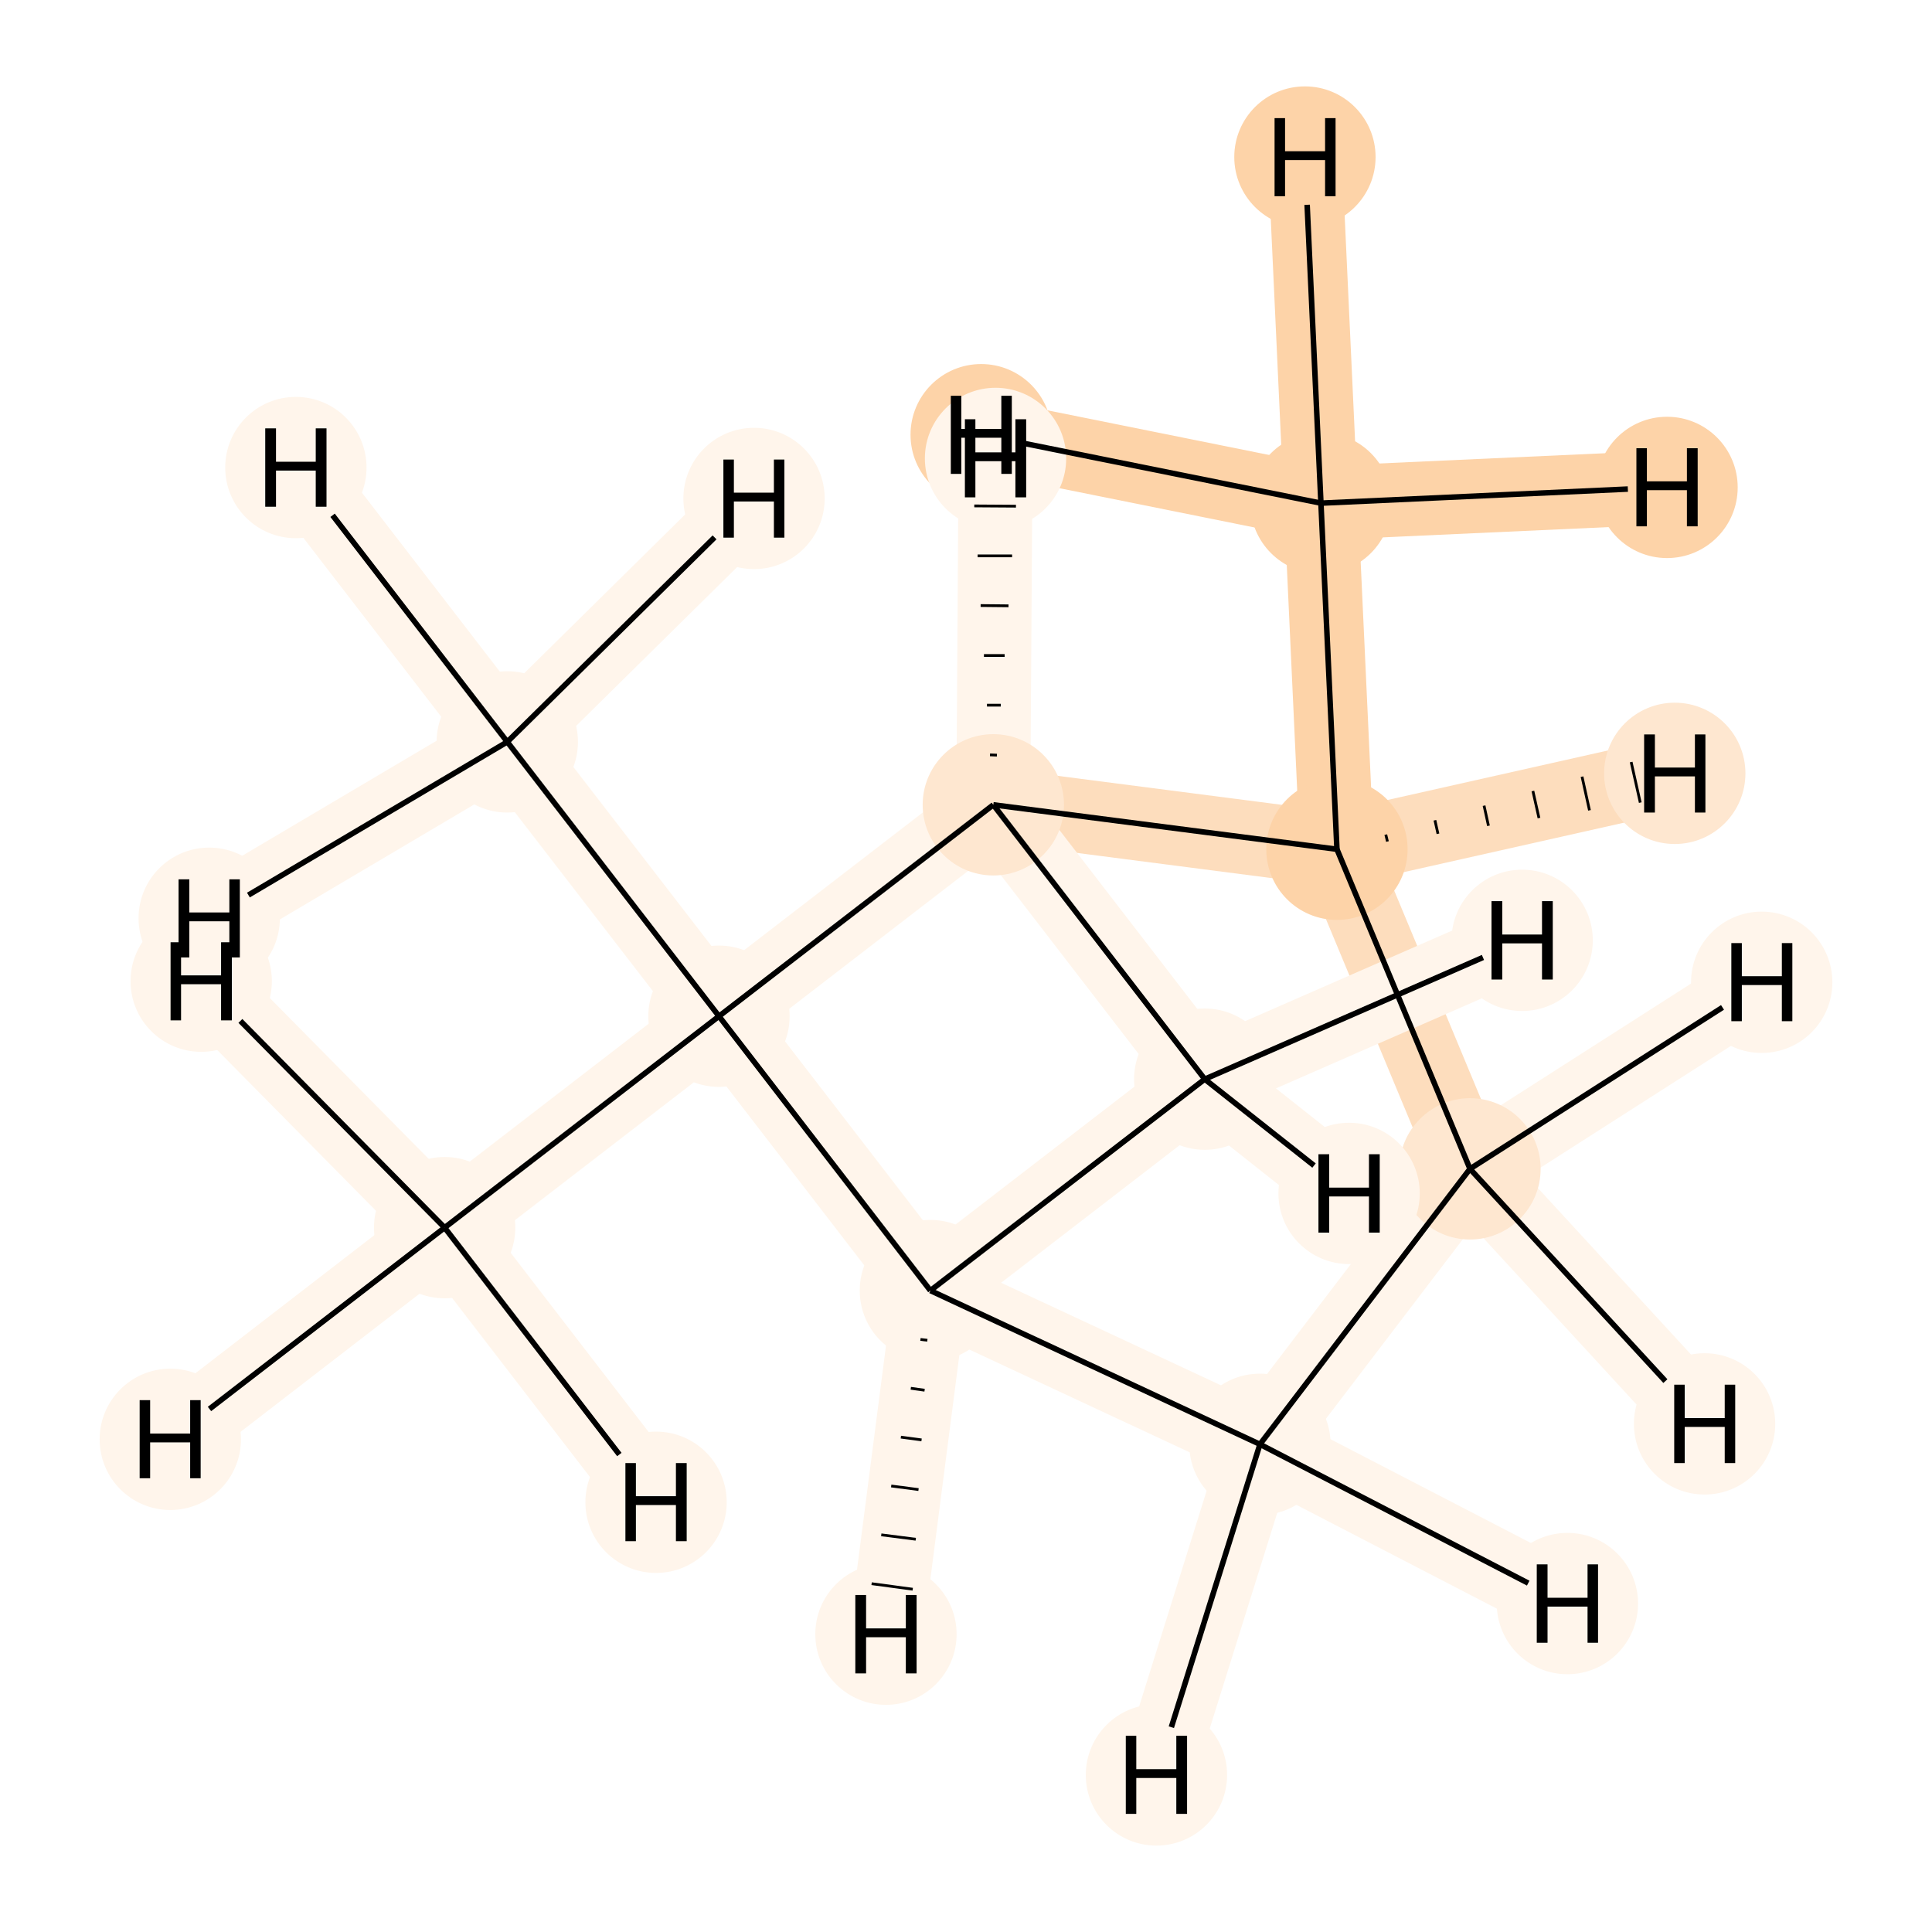 <?xml version='1.0' encoding='iso-8859-1'?>
<svg version='1.1' baseProfile='full'
              xmlns='http://www.w3.org/2000/svg'
                      xmlns:rdkit='http://www.rdkit.org/xml'
                      xmlns:xlink='http://www.w3.org/1999/xlink'
                  xml:space='preserve'
width='700px' height='700px' viewBox='0 0 700 700'>
<!-- END OF HEADER -->
<rect style='opacity:1.0;fill:#FFFFFF;stroke:none' width='700.0' height='700.0' x='0.0' y='0.0'> </rect>
<path d='M 478.6,182.3 L 484.4,307.7' style='fill:none;fill-rule:evenodd;stroke:#FDD3A8;stroke-width:26.8px;stroke-linecap:butt;stroke-linejoin:miter;stroke-opacity:1' />
<path d='M 478.6,182.3 L 472.8,56.9' style='fill:none;fill-rule:evenodd;stroke:#FDD3A8;stroke-width:26.8px;stroke-linecap:butt;stroke-linejoin:miter;stroke-opacity:1' />
<path d='M 478.6,182.3 L 604.0,176.6' style='fill:none;fill-rule:evenodd;stroke:#FDD3A8;stroke-width:26.8px;stroke-linecap:butt;stroke-linejoin:miter;stroke-opacity:1' />
<path d='M 478.6,182.3 L 355.5,157.5' style='fill:none;fill-rule:evenodd;stroke:#FDD3A8;stroke-width:26.8px;stroke-linecap:butt;stroke-linejoin:miter;stroke-opacity:1' />
<path d='M 484.4,307.7 L 532.6,423.5' style='fill:none;fill-rule:evenodd;stroke:#FDDDBD;stroke-width:26.8px;stroke-linecap:butt;stroke-linejoin:miter;stroke-opacity:1' />
<path d='M 484.4,307.7 L 359.9,291.6' style='fill:none;fill-rule:evenodd;stroke:#FDDDBD;stroke-width:26.8px;stroke-linecap:butt;stroke-linejoin:miter;stroke-opacity:1' />
<path d='M 484.4,307.7 L 606.8,280.2' style='fill:none;fill-rule:evenodd;stroke:#FDDDBD;stroke-width:26.8px;stroke-linecap:butt;stroke-linejoin:miter;stroke-opacity:1' />
<path d='M 532.6,423.5 L 456.5,523.3' style='fill:none;fill-rule:evenodd;stroke:#FFF5EB;stroke-width:26.8px;stroke-linecap:butt;stroke-linejoin:miter;stroke-opacity:1' />
<path d='M 532.6,423.5 L 638.3,355.9' style='fill:none;fill-rule:evenodd;stroke:#FFF5EB;stroke-width:26.8px;stroke-linecap:butt;stroke-linejoin:miter;stroke-opacity:1' />
<path d='M 532.6,423.5 L 617.6,515.9' style='fill:none;fill-rule:evenodd;stroke:#FFF5EB;stroke-width:26.8px;stroke-linecap:butt;stroke-linejoin:miter;stroke-opacity:1' />
<path d='M 456.5,523.3 L 337.1,467.6' style='fill:none;fill-rule:evenodd;stroke:#FFF5EB;stroke-width:26.8px;stroke-linecap:butt;stroke-linejoin:miter;stroke-opacity:1' />
<path d='M 456.5,523.3 L 567.9,581.0' style='fill:none;fill-rule:evenodd;stroke:#FFF5EB;stroke-width:26.8px;stroke-linecap:butt;stroke-linejoin:miter;stroke-opacity:1' />
<path d='M 456.5,523.3 L 419.0,643.1' style='fill:none;fill-rule:evenodd;stroke:#FFF5EB;stroke-width:26.8px;stroke-linecap:butt;stroke-linejoin:miter;stroke-opacity:1' />
<path d='M 337.1,467.6 L 436.5,391.0' style='fill:none;fill-rule:evenodd;stroke:#FFF5EB;stroke-width:26.8px;stroke-linecap:butt;stroke-linejoin:miter;stroke-opacity:1' />
<path d='M 337.1,467.6 L 260.5,368.2' style='fill:none;fill-rule:evenodd;stroke:#FFF5EB;stroke-width:26.8px;stroke-linecap:butt;stroke-linejoin:miter;stroke-opacity:1' />
<path d='M 337.1,467.6 L 321.0,592.1' style='fill:none;fill-rule:evenodd;stroke:#FFF5EB;stroke-width:26.8px;stroke-linecap:butt;stroke-linejoin:miter;stroke-opacity:1' />
<path d='M 436.5,391.0 L 359.9,291.6' style='fill:none;fill-rule:evenodd;stroke:#FFF5EB;stroke-width:26.8px;stroke-linecap:butt;stroke-linejoin:miter;stroke-opacity:1' />
<path d='M 436.5,391.0 L 551.5,340.7' style='fill:none;fill-rule:evenodd;stroke:#FFF5EB;stroke-width:26.8px;stroke-linecap:butt;stroke-linejoin:miter;stroke-opacity:1' />
<path d='M 436.5,391.0 L 488.8,432.4' style='fill:none;fill-rule:evenodd;stroke:#FFF5EB;stroke-width:26.8px;stroke-linecap:butt;stroke-linejoin:miter;stroke-opacity:1' />
<path d='M 359.9,291.6 L 260.5,368.2' style='fill:none;fill-rule:evenodd;stroke:#FFF5EB;stroke-width:26.8px;stroke-linecap:butt;stroke-linejoin:miter;stroke-opacity:1' />
<path d='M 359.9,291.6 L 360.7,166.1' style='fill:none;fill-rule:evenodd;stroke:#FFF5EB;stroke-width:26.8px;stroke-linecap:butt;stroke-linejoin:miter;stroke-opacity:1' />
<path d='M 260.5,368.2 L 161.1,444.8' style='fill:none;fill-rule:evenodd;stroke:#FFF5EB;stroke-width:26.8px;stroke-linecap:butt;stroke-linejoin:miter;stroke-opacity:1' />
<path d='M 260.5,368.2 L 183.8,268.8' style='fill:none;fill-rule:evenodd;stroke:#FFF5EB;stroke-width:26.8px;stroke-linecap:butt;stroke-linejoin:miter;stroke-opacity:1' />
<path d='M 161.1,444.8 L 61.7,521.5' style='fill:none;fill-rule:evenodd;stroke:#FFF5EB;stroke-width:26.8px;stroke-linecap:butt;stroke-linejoin:miter;stroke-opacity:1' />
<path d='M 161.1,444.8 L 72.9,355.5' style='fill:none;fill-rule:evenodd;stroke:#FFF5EB;stroke-width:26.8px;stroke-linecap:butt;stroke-linejoin:miter;stroke-opacity:1' />
<path d='M 161.1,444.8 L 237.7,544.3' style='fill:none;fill-rule:evenodd;stroke:#FFF5EB;stroke-width:26.8px;stroke-linecap:butt;stroke-linejoin:miter;stroke-opacity:1' />
<path d='M 183.8,268.8 L 107.2,169.4' style='fill:none;fill-rule:evenodd;stroke:#FFF5EB;stroke-width:26.8px;stroke-linecap:butt;stroke-linejoin:miter;stroke-opacity:1' />
<path d='M 183.8,268.8 L 75.8,332.7' style='fill:none;fill-rule:evenodd;stroke:#FFF5EB;stroke-width:26.8px;stroke-linecap:butt;stroke-linejoin:miter;stroke-opacity:1' />
<path d='M 183.8,268.8 L 273.2,180.6' style='fill:none;fill-rule:evenodd;stroke:#FFF5EB;stroke-width:26.8px;stroke-linecap:butt;stroke-linejoin:miter;stroke-opacity:1' />
<ellipse cx='478.6' cy='182.3' rx='25.1' ry='25.1'  style='fill:#FDD3A8;fill-rule:evenodd;stroke:#FDD3A8;stroke-width:1.0px;stroke-linecap:butt;stroke-linejoin:miter;stroke-opacity:1' />
<ellipse cx='484.4' cy='307.7' rx='25.1' ry='25.1'  style='fill:#FDD3A8;fill-rule:evenodd;stroke:#FDD3A8;stroke-width:1.0px;stroke-linecap:butt;stroke-linejoin:miter;stroke-opacity:1' />
<ellipse cx='532.6' cy='423.5' rx='25.1' ry='25.1'  style='fill:#FEE7D0;fill-rule:evenodd;stroke:#FEE7D0;stroke-width:1.0px;stroke-linecap:butt;stroke-linejoin:miter;stroke-opacity:1' />
<ellipse cx='456.5' cy='523.3' rx='25.1' ry='25.1'  style='fill:#FFF5EB;fill-rule:evenodd;stroke:#FFF5EB;stroke-width:1.0px;stroke-linecap:butt;stroke-linejoin:miter;stroke-opacity:1' />
<ellipse cx='337.1' cy='467.6' rx='25.1' ry='25.1'  style='fill:#FFF5EB;fill-rule:evenodd;stroke:#FFF5EB;stroke-width:1.0px;stroke-linecap:butt;stroke-linejoin:miter;stroke-opacity:1' />
<ellipse cx='436.5' cy='391.0' rx='25.1' ry='25.1'  style='fill:#FFF5EB;fill-rule:evenodd;stroke:#FFF5EB;stroke-width:1.0px;stroke-linecap:butt;stroke-linejoin:miter;stroke-opacity:1' />
<ellipse cx='359.9' cy='291.6' rx='25.1' ry='25.1'  style='fill:#FEE7D0;fill-rule:evenodd;stroke:#FEE7D0;stroke-width:1.0px;stroke-linecap:butt;stroke-linejoin:miter;stroke-opacity:1' />
<ellipse cx='260.5' cy='368.2' rx='25.1' ry='25.1'  style='fill:#FFF5EB;fill-rule:evenodd;stroke:#FFF5EB;stroke-width:1.0px;stroke-linecap:butt;stroke-linejoin:miter;stroke-opacity:1' />
<ellipse cx='161.1' cy='444.8' rx='25.1' ry='25.1'  style='fill:#FFF5EB;fill-rule:evenodd;stroke:#FFF5EB;stroke-width:1.0px;stroke-linecap:butt;stroke-linejoin:miter;stroke-opacity:1' />
<ellipse cx='183.8' cy='268.8' rx='25.1' ry='25.1'  style='fill:#FFF5EB;fill-rule:evenodd;stroke:#FFF5EB;stroke-width:1.0px;stroke-linecap:butt;stroke-linejoin:miter;stroke-opacity:1' />
<ellipse cx='472.8' cy='56.9' rx='25.1' ry='25.1'  style='fill:#FDD3A8;fill-rule:evenodd;stroke:#FDD3A8;stroke-width:1.0px;stroke-linecap:butt;stroke-linejoin:miter;stroke-opacity:1' />
<ellipse cx='604.0' cy='176.6' rx='25.1' ry='25.1'  style='fill:#FDD3A8;fill-rule:evenodd;stroke:#FDD3A8;stroke-width:1.0px;stroke-linecap:butt;stroke-linejoin:miter;stroke-opacity:1' />
<ellipse cx='355.5' cy='157.5' rx='25.1' ry='25.1'  style='fill:#FDD3A8;fill-rule:evenodd;stroke:#FDD3A8;stroke-width:1.0px;stroke-linecap:butt;stroke-linejoin:miter;stroke-opacity:1' />
<ellipse cx='606.8' cy='280.2' rx='25.1' ry='25.1'  style='fill:#FEE7D0;fill-rule:evenodd;stroke:#FEE7D0;stroke-width:1.0px;stroke-linecap:butt;stroke-linejoin:miter;stroke-opacity:1' />
<ellipse cx='638.3' cy='355.9' rx='25.1' ry='25.1'  style='fill:#FFF5EB;fill-rule:evenodd;stroke:#FFF5EB;stroke-width:1.0px;stroke-linecap:butt;stroke-linejoin:miter;stroke-opacity:1' />
<ellipse cx='617.6' cy='515.9' rx='25.1' ry='25.1'  style='fill:#FFF5EB;fill-rule:evenodd;stroke:#FFF5EB;stroke-width:1.0px;stroke-linecap:butt;stroke-linejoin:miter;stroke-opacity:1' />
<ellipse cx='567.9' cy='581.0' rx='25.1' ry='25.1'  style='fill:#FFF5EB;fill-rule:evenodd;stroke:#FFF5EB;stroke-width:1.0px;stroke-linecap:butt;stroke-linejoin:miter;stroke-opacity:1' />
<ellipse cx='419.0' cy='643.1' rx='25.1' ry='25.1'  style='fill:#FFF5EB;fill-rule:evenodd;stroke:#FFF5EB;stroke-width:1.0px;stroke-linecap:butt;stroke-linejoin:miter;stroke-opacity:1' />
<ellipse cx='321.0' cy='592.1' rx='25.1' ry='25.1'  style='fill:#FFF5EB;fill-rule:evenodd;stroke:#FFF5EB;stroke-width:1.0px;stroke-linecap:butt;stroke-linejoin:miter;stroke-opacity:1' />
<ellipse cx='551.5' cy='340.7' rx='25.1' ry='25.1'  style='fill:#FFF5EB;fill-rule:evenodd;stroke:#FFF5EB;stroke-width:1.0px;stroke-linecap:butt;stroke-linejoin:miter;stroke-opacity:1' />
<ellipse cx='488.8' cy='432.4' rx='25.1' ry='25.1'  style='fill:#FFF5EB;fill-rule:evenodd;stroke:#FFF5EB;stroke-width:1.0px;stroke-linecap:butt;stroke-linejoin:miter;stroke-opacity:1' />
<ellipse cx='360.7' cy='166.1' rx='25.1' ry='25.1'  style='fill:#FFF5EB;fill-rule:evenodd;stroke:#FFF5EB;stroke-width:1.0px;stroke-linecap:butt;stroke-linejoin:miter;stroke-opacity:1' />
<ellipse cx='61.7' cy='521.5' rx='25.1' ry='25.1'  style='fill:#FFF5EB;fill-rule:evenodd;stroke:#FFF5EB;stroke-width:1.0px;stroke-linecap:butt;stroke-linejoin:miter;stroke-opacity:1' />
<ellipse cx='72.9' cy='355.5' rx='25.1' ry='25.1'  style='fill:#FFF5EB;fill-rule:evenodd;stroke:#FFF5EB;stroke-width:1.0px;stroke-linecap:butt;stroke-linejoin:miter;stroke-opacity:1' />
<ellipse cx='237.7' cy='544.3' rx='25.1' ry='25.1'  style='fill:#FFF5EB;fill-rule:evenodd;stroke:#FFF5EB;stroke-width:1.0px;stroke-linecap:butt;stroke-linejoin:miter;stroke-opacity:1' />
<ellipse cx='107.2' cy='169.4' rx='25.1' ry='25.1'  style='fill:#FFF5EB;fill-rule:evenodd;stroke:#FFF5EB;stroke-width:1.0px;stroke-linecap:butt;stroke-linejoin:miter;stroke-opacity:1' />
<ellipse cx='75.8' cy='332.7' rx='25.1' ry='25.1'  style='fill:#FFF5EB;fill-rule:evenodd;stroke:#FFF5EB;stroke-width:1.0px;stroke-linecap:butt;stroke-linejoin:miter;stroke-opacity:1' />
<ellipse cx='273.2' cy='180.6' rx='25.1' ry='25.1'  style='fill:#FFF5EB;fill-rule:evenodd;stroke:#FFF5EB;stroke-width:1.0px;stroke-linecap:butt;stroke-linejoin:miter;stroke-opacity:1' />
<path class='bond-0 atom-0 atom-1' d='M 478.6,182.3 L 484.4,307.7' style='fill:none;fill-rule:evenodd;stroke:#000000;stroke-width:2.0px;stroke-linecap:butt;stroke-linejoin:miter;stroke-opacity:1' />
<path class='bond-11 atom-0 atom-10' d='M 478.6,182.3 L 473.6,74.2' style='fill:none;fill-rule:evenodd;stroke:#000000;stroke-width:2.0px;stroke-linecap:butt;stroke-linejoin:miter;stroke-opacity:1' />
<path class='bond-12 atom-0 atom-11' d='M 478.6,182.3 L 589.8,177.2' style='fill:none;fill-rule:evenodd;stroke:#000000;stroke-width:2.0px;stroke-linecap:butt;stroke-linejoin:miter;stroke-opacity:1' />
<path class='bond-13 atom-0 atom-12' d='M 478.6,182.3 L 369.8,160.4' style='fill:none;fill-rule:evenodd;stroke:#000000;stroke-width:2.0px;stroke-linecap:butt;stroke-linejoin:miter;stroke-opacity:1' />
<path class='bond-1 atom-1 atom-2' d='M 484.4,307.7 L 532.6,423.5' style='fill:none;fill-rule:evenodd;stroke:#000000;stroke-width:2.0px;stroke-linecap:butt;stroke-linejoin:miter;stroke-opacity:1' />
<path class='bond-9 atom-6 atom-1' d='M 359.9,291.6 L 484.4,307.7' style='fill:none;fill-rule:evenodd;stroke:#000000;stroke-width:2.0px;stroke-linecap:butt;stroke-linejoin:miter;stroke-opacity:1' />
<path class='bond-14 atom-1 atom-13' d='M 502.7,304.9 L 502.1,302.4' style='fill:none;fill-rule:evenodd;stroke:#000000;stroke-width:1.0px;stroke-linecap:butt;stroke-linejoin:miter;stroke-opacity:1' />
<path class='bond-14 atom-1 atom-13' d='M 521.0,302.1 L 519.9,297.2' style='fill:none;fill-rule:evenodd;stroke:#000000;stroke-width:1.0px;stroke-linecap:butt;stroke-linejoin:miter;stroke-opacity:1' />
<path class='bond-14 atom-1 atom-13' d='M 539.3,299.2 L 537.7,291.9' style='fill:none;fill-rule:evenodd;stroke:#000000;stroke-width:1.0px;stroke-linecap:butt;stroke-linejoin:miter;stroke-opacity:1' />
<path class='bond-14 atom-1 atom-13' d='M 557.6,296.4 L 555.4,286.6' style='fill:none;fill-rule:evenodd;stroke:#000000;stroke-width:1.0px;stroke-linecap:butt;stroke-linejoin:miter;stroke-opacity:1' />
<path class='bond-14 atom-1 atom-13' d='M 575.9,293.6 L 573.2,281.4' style='fill:none;fill-rule:evenodd;stroke:#000000;stroke-width:1.0px;stroke-linecap:butt;stroke-linejoin:miter;stroke-opacity:1' />
<path class='bond-14 atom-1 atom-13' d='M 594.3,290.8 L 591.0,276.1' style='fill:none;fill-rule:evenodd;stroke:#000000;stroke-width:1.0px;stroke-linecap:butt;stroke-linejoin:miter;stroke-opacity:1' />
<path class='bond-2 atom-2 atom-3' d='M 532.6,423.5 L 456.5,523.3' style='fill:none;fill-rule:evenodd;stroke:#000000;stroke-width:2.0px;stroke-linecap:butt;stroke-linejoin:miter;stroke-opacity:1' />
<path class='bond-15 atom-2 atom-14' d='M 532.6,423.5 L 624.1,365.0' style='fill:none;fill-rule:evenodd;stroke:#000000;stroke-width:2.0px;stroke-linecap:butt;stroke-linejoin:miter;stroke-opacity:1' />
<path class='bond-16 atom-2 atom-15' d='M 532.6,423.5 L 603.4,500.4' style='fill:none;fill-rule:evenodd;stroke:#000000;stroke-width:2.0px;stroke-linecap:butt;stroke-linejoin:miter;stroke-opacity:1' />
<path class='bond-3 atom-3 atom-4' d='M 456.5,523.3 L 337.1,467.6' style='fill:none;fill-rule:evenodd;stroke:#000000;stroke-width:2.0px;stroke-linecap:butt;stroke-linejoin:miter;stroke-opacity:1' />
<path class='bond-17 atom-3 atom-16' d='M 456.5,523.3 L 553.7,573.6' style='fill:none;fill-rule:evenodd;stroke:#000000;stroke-width:2.0px;stroke-linecap:butt;stroke-linejoin:miter;stroke-opacity:1' />
<path class='bond-18 atom-3 atom-17' d='M 456.5,523.3 L 424.4,625.8' style='fill:none;fill-rule:evenodd;stroke:#000000;stroke-width:2.0px;stroke-linecap:butt;stroke-linejoin:miter;stroke-opacity:1' />
<path class='bond-4 atom-4 atom-5' d='M 337.1,467.6 L 436.5,391.0' style='fill:none;fill-rule:evenodd;stroke:#000000;stroke-width:2.0px;stroke-linecap:butt;stroke-linejoin:miter;stroke-opacity:1' />
<path class='bond-10 atom-7 atom-4' d='M 260.5,368.2 L 337.1,467.6' style='fill:none;fill-rule:evenodd;stroke:#000000;stroke-width:2.0px;stroke-linecap:butt;stroke-linejoin:miter;stroke-opacity:1' />
<path class='bond-19 atom-4 atom-18' d='M 333.5,485.3 L 336.0,485.6' style='fill:none;fill-rule:evenodd;stroke:#000000;stroke-width:1.0px;stroke-linecap:butt;stroke-linejoin:miter;stroke-opacity:1' />
<path class='bond-19 atom-4 atom-18' d='M 330.0,503.0 L 335.0,503.7' style='fill:none;fill-rule:evenodd;stroke:#000000;stroke-width:1.0px;stroke-linecap:butt;stroke-linejoin:miter;stroke-opacity:1' />
<path class='bond-19 atom-4 atom-18' d='M 326.4,520.7 L 333.9,521.7' style='fill:none;fill-rule:evenodd;stroke:#000000;stroke-width:1.0px;stroke-linecap:butt;stroke-linejoin:miter;stroke-opacity:1' />
<path class='bond-19 atom-4 atom-18' d='M 322.9,538.4 L 332.8,539.7' style='fill:none;fill-rule:evenodd;stroke:#000000;stroke-width:1.0px;stroke-linecap:butt;stroke-linejoin:miter;stroke-opacity:1' />
<path class='bond-19 atom-4 atom-18' d='M 319.3,556.1 L 331.8,557.7' style='fill:none;fill-rule:evenodd;stroke:#000000;stroke-width:1.0px;stroke-linecap:butt;stroke-linejoin:miter;stroke-opacity:1' />
<path class='bond-19 atom-4 atom-18' d='M 315.8,573.8 L 330.7,575.8' style='fill:none;fill-rule:evenodd;stroke:#000000;stroke-width:1.0px;stroke-linecap:butt;stroke-linejoin:miter;stroke-opacity:1' />
<path class='bond-5 atom-5 atom-6' d='M 436.5,391.0 L 359.9,291.6' style='fill:none;fill-rule:evenodd;stroke:#000000;stroke-width:2.0px;stroke-linecap:butt;stroke-linejoin:miter;stroke-opacity:1' />
<path class='bond-20 atom-5 atom-19' d='M 436.5,391.0 L 537.3,346.9' style='fill:none;fill-rule:evenodd;stroke:#000000;stroke-width:2.0px;stroke-linecap:butt;stroke-linejoin:miter;stroke-opacity:1' />
<path class='bond-21 atom-5 atom-20' d='M 436.5,391.0 L 476.1,422.3' style='fill:none;fill-rule:evenodd;stroke:#000000;stroke-width:2.0px;stroke-linecap:butt;stroke-linejoin:miter;stroke-opacity:1' />
<path class='bond-6 atom-6 atom-7' d='M 359.9,291.6 L 260.5,368.2' style='fill:none;fill-rule:evenodd;stroke:#000000;stroke-width:2.0px;stroke-linecap:butt;stroke-linejoin:miter;stroke-opacity:1' />
<path class='bond-22 atom-6 atom-21' d='M 361.2,273.6 L 358.7,273.5' style='fill:none;fill-rule:evenodd;stroke:#000000;stroke-width:1.0px;stroke-linecap:butt;stroke-linejoin:miter;stroke-opacity:1' />
<path class='bond-22 atom-6 atom-21' d='M 362.6,255.5 L 357.6,255.5' style='fill:none;fill-rule:evenodd;stroke:#000000;stroke-width:1.0px;stroke-linecap:butt;stroke-linejoin:miter;stroke-opacity:1' />
<path class='bond-22 atom-6 atom-21' d='M 364.0,237.5 L 356.5,237.5' style='fill:none;fill-rule:evenodd;stroke:#000000;stroke-width:1.0px;stroke-linecap:butt;stroke-linejoin:miter;stroke-opacity:1' />
<path class='bond-22 atom-6 atom-21' d='M 365.4,219.5 L 355.3,219.4' style='fill:none;fill-rule:evenodd;stroke:#000000;stroke-width:1.0px;stroke-linecap:butt;stroke-linejoin:miter;stroke-opacity:1' />
<path class='bond-22 atom-6 atom-21' d='M 366.7,201.4 L 354.2,201.4' style='fill:none;fill-rule:evenodd;stroke:#000000;stroke-width:1.0px;stroke-linecap:butt;stroke-linejoin:miter;stroke-opacity:1' />
<path class='bond-22 atom-6 atom-21' d='M 368.1,183.4 L 353.0,183.3' style='fill:none;fill-rule:evenodd;stroke:#000000;stroke-width:1.0px;stroke-linecap:butt;stroke-linejoin:miter;stroke-opacity:1' />
<path class='bond-7 atom-7 atom-8' d='M 260.5,368.2 L 161.1,444.8' style='fill:none;fill-rule:evenodd;stroke:#000000;stroke-width:2.0px;stroke-linecap:butt;stroke-linejoin:miter;stroke-opacity:1' />
<path class='bond-8 atom-7 atom-9' d='M 260.5,368.2 L 183.8,268.8' style='fill:none;fill-rule:evenodd;stroke:#000000;stroke-width:2.0px;stroke-linecap:butt;stroke-linejoin:miter;stroke-opacity:1' />
<path class='bond-23 atom-8 atom-22' d='M 161.1,444.8 L 75.9,510.5' style='fill:none;fill-rule:evenodd;stroke:#000000;stroke-width:2.0px;stroke-linecap:butt;stroke-linejoin:miter;stroke-opacity:1' />
<path class='bond-24 atom-8 atom-23' d='M 161.1,444.8 L 87.1,369.9' style='fill:none;fill-rule:evenodd;stroke:#000000;stroke-width:2.0px;stroke-linecap:butt;stroke-linejoin:miter;stroke-opacity:1' />
<path class='bond-25 atom-8 atom-24' d='M 161.1,444.8 L 224.4,527.0' style='fill:none;fill-rule:evenodd;stroke:#000000;stroke-width:2.0px;stroke-linecap:butt;stroke-linejoin:miter;stroke-opacity:1' />
<path class='bond-26 atom-9 atom-25' d='M 183.8,268.8 L 120.5,186.7' style='fill:none;fill-rule:evenodd;stroke:#000000;stroke-width:2.0px;stroke-linecap:butt;stroke-linejoin:miter;stroke-opacity:1' />
<path class='bond-27 atom-9 atom-26' d='M 183.8,268.8 L 90.0,324.3' style='fill:none;fill-rule:evenodd;stroke:#000000;stroke-width:2.0px;stroke-linecap:butt;stroke-linejoin:miter;stroke-opacity:1' />
<path class='bond-28 atom-9 atom-27' d='M 183.8,268.8 L 258.9,194.7' style='fill:none;fill-rule:evenodd;stroke:#000000;stroke-width:2.0px;stroke-linecap:butt;stroke-linejoin:miter;stroke-opacity:1' />
<path  class='atom-10' d='M 461.8 42.8
L 465.6 42.8
L 465.6 54.8
L 480.1 54.8
L 480.1 42.8
L 483.9 42.8
L 483.9 71.1
L 480.1 71.1
L 480.1 58.0
L 465.6 58.0
L 465.6 71.1
L 461.8 71.1
L 461.8 42.8
' fill='#000000'/>
<path  class='atom-11' d='M 592.9 162.4
L 596.7 162.4
L 596.7 174.4
L 611.2 174.4
L 611.2 162.4
L 615.1 162.4
L 615.1 190.7
L 611.2 190.7
L 611.2 177.6
L 596.7 177.6
L 596.7 190.7
L 592.9 190.7
L 592.9 162.4
' fill='#000000'/>
<path  class='atom-12' d='M 344.5 143.4
L 348.3 143.4
L 348.3 155.4
L 362.8 155.4
L 362.8 143.4
L 366.6 143.4
L 366.6 171.7
L 362.8 171.7
L 362.8 158.6
L 348.3 158.6
L 348.3 171.7
L 344.5 171.7
L 344.5 143.4
' fill='#000000'/>
<path  class='atom-13' d='M 595.7 266.1
L 599.6 266.1
L 599.6 278.1
L 614.1 278.1
L 614.1 266.1
L 617.9 266.1
L 617.9 294.4
L 614.1 294.4
L 614.1 281.3
L 599.6 281.3
L 599.6 294.4
L 595.7 294.4
L 595.7 266.1
' fill='#000000'/>
<path  class='atom-14' d='M 627.3 341.7
L 631.1 341.7
L 631.1 353.7
L 645.6 353.7
L 645.6 341.7
L 649.4 341.7
L 649.4 370.0
L 645.6 370.0
L 645.6 356.9
L 631.1 356.9
L 631.1 370.0
L 627.3 370.0
L 627.3 341.7
' fill='#000000'/>
<path  class='atom-15' d='M 606.6 501.7
L 610.4 501.7
L 610.4 513.8
L 624.9 513.8
L 624.9 501.7
L 628.7 501.7
L 628.7 530.1
L 624.9 530.1
L 624.9 517.0
L 610.4 517.0
L 610.4 530.1
L 606.6 530.1
L 606.6 501.7
' fill='#000000'/>
<path  class='atom-16' d='M 556.8 566.8
L 560.7 566.8
L 560.7 578.9
L 575.2 578.9
L 575.2 566.8
L 579.0 566.8
L 579.0 595.2
L 575.2 595.2
L 575.2 582.1
L 560.7 582.1
L 560.7 595.2
L 556.8 595.2
L 556.8 566.8
' fill='#000000'/>
<path  class='atom-17' d='M 407.9 628.9
L 411.7 628.9
L 411.7 641.0
L 426.2 641.0
L 426.2 628.9
L 430.1 628.9
L 430.1 657.2
L 426.2 657.2
L 426.2 644.2
L 411.7 644.2
L 411.7 657.2
L 407.9 657.2
L 407.9 628.9
' fill='#000000'/>
<path  class='atom-18' d='M 309.9 577.9
L 313.8 577.9
L 313.8 590.0
L 328.2 590.0
L 328.2 577.9
L 332.1 577.9
L 332.1 606.3
L 328.2 606.3
L 328.2 593.2
L 313.8 593.2
L 313.8 606.3
L 309.9 606.3
L 309.9 577.9
' fill='#000000'/>
<path  class='atom-19' d='M 540.4 326.5
L 544.3 326.5
L 544.3 338.6
L 558.7 338.6
L 558.7 326.5
L 562.6 326.5
L 562.6 354.9
L 558.7 354.9
L 558.7 341.8
L 544.3 341.8
L 544.3 354.9
L 540.4 354.9
L 540.4 326.5
' fill='#000000'/>
<path  class='atom-20' d='M 477.7 418.2
L 481.6 418.2
L 481.6 430.3
L 496.0 430.3
L 496.0 418.2
L 499.9 418.2
L 499.9 446.6
L 496.0 446.6
L 496.0 433.5
L 481.6 433.5
L 481.6 446.6
L 477.7 446.6
L 477.7 418.2
' fill='#000000'/>
<path  class='atom-21' d='M 349.6 151.9
L 353.4 151.9
L 353.4 163.9
L 367.9 163.9
L 367.9 151.9
L 371.8 151.9
L 371.8 180.2
L 367.9 180.2
L 367.9 167.1
L 353.4 167.1
L 353.4 180.2
L 349.6 180.2
L 349.6 151.9
' fill='#000000'/>
<path  class='atom-22' d='M 50.6 507.3
L 54.4 507.3
L 54.4 519.4
L 68.9 519.4
L 68.9 507.3
L 72.7 507.3
L 72.7 535.6
L 68.9 535.6
L 68.9 522.6
L 54.4 522.6
L 54.4 535.6
L 50.6 535.6
L 50.6 507.3
' fill='#000000'/>
<path  class='atom-23' d='M 61.8 341.4
L 65.6 341.4
L 65.6 353.4
L 80.1 353.4
L 80.1 341.4
L 84.0 341.4
L 84.0 369.7
L 80.1 369.7
L 80.1 356.6
L 65.6 356.6
L 65.6 369.7
L 61.8 369.7
L 61.8 341.4
' fill='#000000'/>
<path  class='atom-24' d='M 226.6 530.1
L 230.4 530.1
L 230.4 542.1
L 244.9 542.1
L 244.9 530.1
L 248.8 530.1
L 248.8 558.4
L 244.9 558.4
L 244.9 545.3
L 230.4 545.3
L 230.4 558.4
L 226.6 558.4
L 226.6 530.1
' fill='#000000'/>
<path  class='atom-25' d='M 96.1 155.2
L 100.0 155.2
L 100.0 167.3
L 114.4 167.3
L 114.4 155.2
L 118.3 155.2
L 118.3 183.6
L 114.4 183.6
L 114.4 170.5
L 100.0 170.5
L 100.0 183.6
L 96.1 183.6
L 96.1 155.2
' fill='#000000'/>
<path  class='atom-26' d='M 64.7 318.6
L 68.6 318.6
L 68.6 330.6
L 83.1 330.6
L 83.1 318.6
L 86.9 318.6
L 86.9 346.9
L 83.1 346.9
L 83.1 333.8
L 68.6 333.8
L 68.6 346.9
L 64.7 346.9
L 64.7 318.6
' fill='#000000'/>
<path  class='atom-27' d='M 262.1 166.5
L 265.9 166.5
L 265.9 178.5
L 280.4 178.5
L 280.4 166.5
L 284.2 166.5
L 284.2 194.8
L 280.4 194.8
L 280.4 181.7
L 265.9 181.7
L 265.9 194.8
L 262.1 194.8
L 262.1 166.5
' fill='#000000'/>
</svg>

